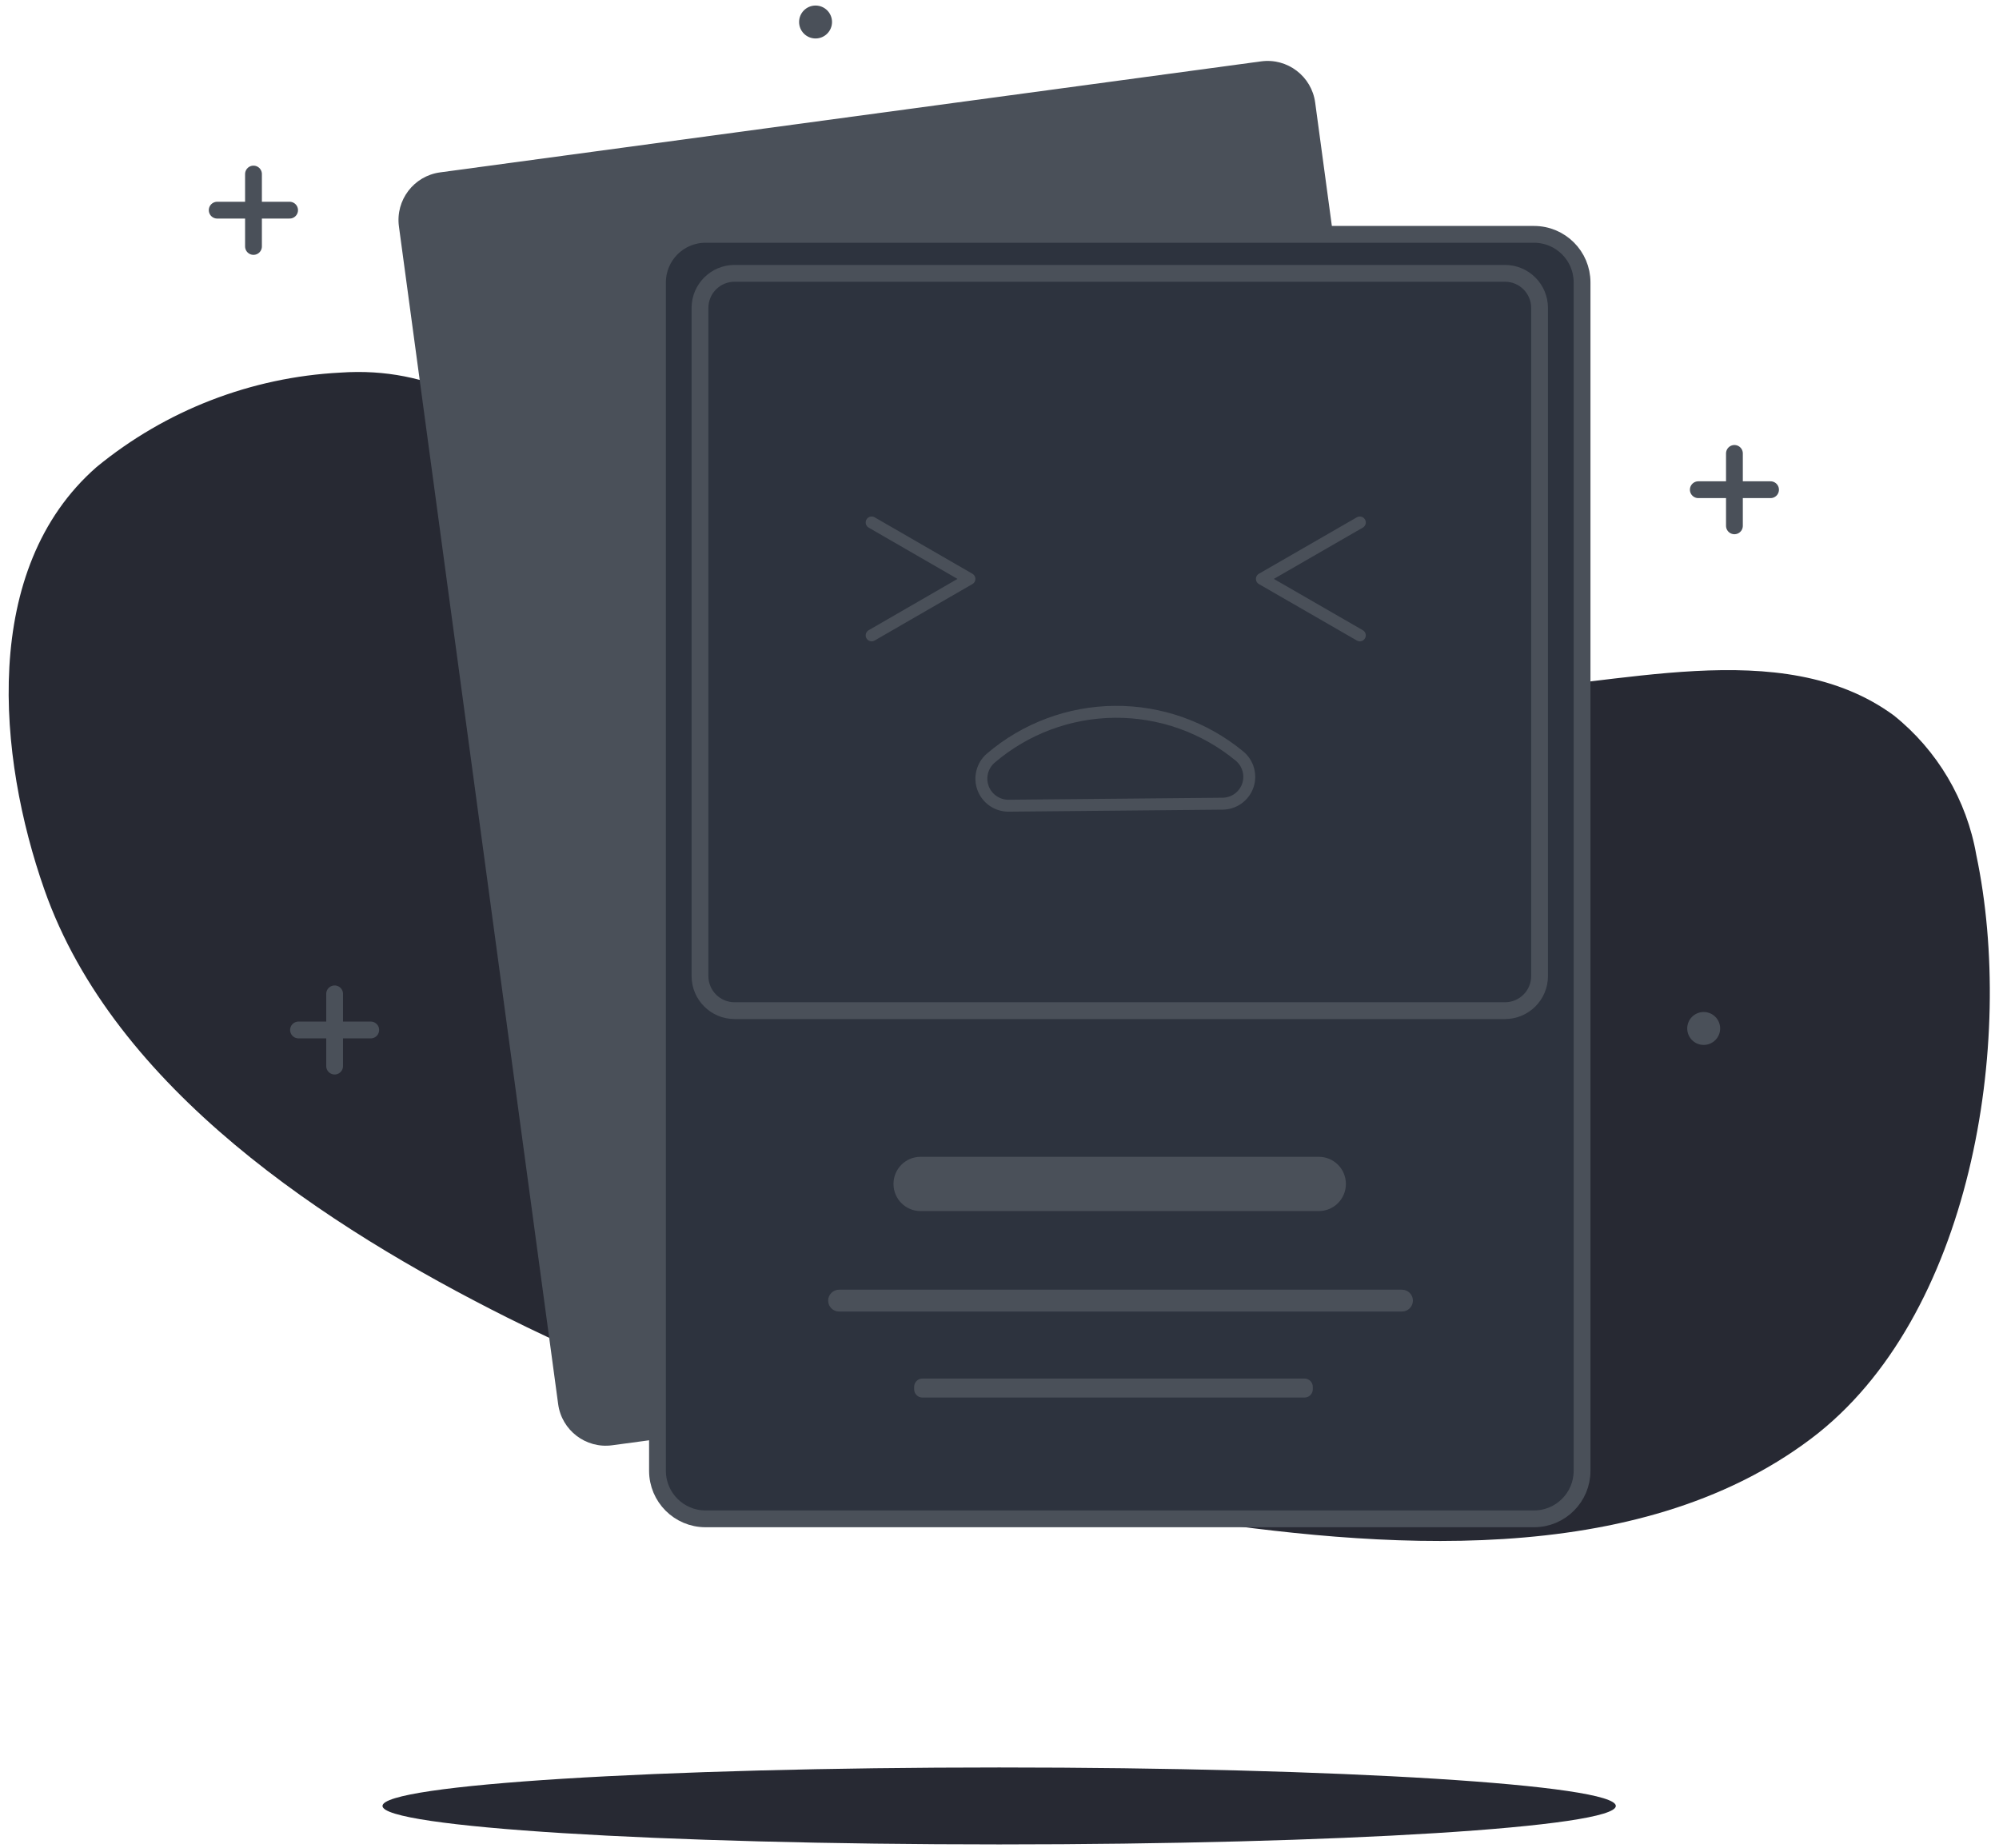 <svg
  width="119"
  height="110"
  viewBox="0 0 119 110"
  fill="none"
  xmlns="http://www.w3.org/2000/svg">
  <path
    d="M103.25 26.99V31.3"
    stroke="#4A5059"
    stroke-linecap="round"
    stroke-linejoin="round" />
  <path
    d="M101.1 29.15H105.4"
    stroke="#4A5059"
    stroke-linecap="round"
    stroke-linejoin="round" />
  <path
    d="M15.09 10.36V14.67"
    stroke="#4A5059"
    stroke-linecap="round"
    stroke-linejoin="round" />
  <path
    d="M12.93 12.51H17.24"
    stroke="#4A5059"
    stroke-linecap="round"
    stroke-linejoin="round" />
  <path
    d="M48.55 2.29C49.091 2.29 49.53 1.851 49.53 1.31C49.53 0.769 49.091 0.33 48.55 0.33C48.009 0.33 47.57 0.769 47.57 1.31C47.57 1.851 48.009 2.29 48.55 2.29Z"
    fill="#4A5059" />
  <path
    d="M79.97 41.25C71.59 41.25 63.08 40.92 55.11 38.7C47.29 36.5 40.15 32.32 33.71 27.5C29.51 24.32 25.71 21.8 20.26 22.18C14.947 22.454 9.861 24.424 5.75 27.8C-1.18 33.86 -0.13 45.07 2.64 52.95C6.8 64.82 19.5 73.07 30.22 78.44C42.65 84.65 56.3 88.26 70 90.33C82 92.16 97.41 93.48 107.81 85.64C117.37 78.44 119.99 62 117.65 50.9C117.081 47.619 115.331 44.659 112.73 42.58C106.02 37.67 96.02 40.95 88.48 41.11C85.68 41.17 82.83 41.24 79.97 41.25Z"
    fill="#272933" />
  <path
    d="M59.48 109.79C79.754 109.79 96.19 108.765 96.19 107.5C96.19 106.235 79.754 105.21 59.48 105.21C39.206 105.21 22.77 106.235 22.77 107.5C22.77 108.765 39.206 109.79 59.48 109.79Z"
    fill="#272933" />
  <path
    d="M75.075 3.653L26.199 10.261C24.634 10.473 23.537 11.913 23.748 13.478L33.227 83.58C33.438 85.146 34.879 86.243 36.444 86.031L85.319 79.423C86.885 79.212 87.982 77.771 87.77 76.206L78.292 6.104C78.08 4.538 76.64 3.441 75.075 3.653Z"
    fill="#4A5059" />
  <path
    d="M91.32 13.95H42C40.42 13.95 39.14 15.23 39.14 16.81V87.55C39.14 89.129 40.42 90.41 42 90.41H91.32C92.9 90.41 94.18 89.129 94.18 87.55V16.81C94.18 15.23 92.9 13.95 91.32 13.95Z"
    fill="#2D333E"
    stroke="#4A5059"
    stroke-miterlimit="10" />
  <path
    d="M78.51 68.86H54.8C53.911 68.86 53.19 69.581 53.19 70.47V70.48C53.19 71.369 53.911 72.09 54.8 72.09H78.51C79.399 72.09 80.12 71.369 80.12 70.48V70.47C80.12 69.581 79.399 68.86 78.51 68.86Z"
    fill="#4A5059" />
  <path
    d="M77.66 82.06H54.91C54.639 82.06 54.42 82.279 54.42 82.55V82.7C54.42 82.971 54.639 83.19 54.91 83.19H77.66C77.931 83.19 78.15 82.971 78.15 82.7V82.55C78.15 82.279 77.931 82.06 77.66 82.06Z"
    fill="#4A5059" />
  <path
    d="M83.46 76.77H49.95C49.591 76.77 49.3 77.061 49.3 77.42C49.3 77.779 49.591 78.07 49.95 78.07H83.46C83.819 78.07 84.11 77.779 84.11 77.42C84.11 77.061 83.819 76.77 83.46 76.77Z"
    fill="#4A5059" />
  <path
    d="M89.59 16.27H43.73C42.592 16.27 41.67 17.192 41.67 18.33V58.1C41.67 59.238 42.592 60.16 43.73 60.16H89.59C90.728 60.16 91.65 59.238 91.65 58.1V18.33C91.65 17.192 90.728 16.27 89.59 16.27Z"
    fill="#2D333E"
    stroke="#4A5059"
    stroke-miterlimit="10" />
  <path
    d="M72.78 47.84C73.109 47.838 73.43 47.734 73.698 47.543C73.966 47.351 74.169 47.082 74.278 46.772C74.388 46.461 74.398 46.124 74.309 45.807C74.22 45.49 74.035 45.208 73.78 45C71.692 43.278 69.063 42.347 66.356 42.371C63.65 42.395 61.038 43.371 58.98 45.13C58.73 45.345 58.553 45.631 58.471 45.951C58.389 46.27 58.407 46.606 58.523 46.915C58.638 47.223 58.846 47.489 59.117 47.676C59.388 47.863 59.711 47.962 60.04 47.96L72.78 47.84Z"
    stroke="#4A5059"
    stroke-width="0.71"
    stroke-linecap="round"
    stroke-linejoin="round" />
  <path
    d="M80.95 37.82L75.12 34.46L80.95 31.1"
    stroke="#4A5059"
    stroke-width="0.71"
    stroke-linecap="round"
    stroke-linejoin="round" />
  <path
    d="M51.89 37.82L57.71 34.46L51.89 31.1"
    stroke="#4A5059"
    stroke-width="0.71"
    stroke-linecap="round"
    stroke-linejoin="round" />
  <path
    d="M19.92 59.16V63.46"
    stroke="#4A5059"
    stroke-linecap="round"
    stroke-linejoin="round" />
  <path
    d="M17.77 61.31H22.07"
    stroke="#4A5059"
    stroke-linecap="round"
    stroke-linejoin="round" />
  <path
    d="M101.42 62.2C101.961 62.2 102.4 61.761 102.4 61.22C102.4 60.679 101.961 60.24 101.42 60.24C100.879 60.24 100.44 60.679 100.44 61.22C100.44 61.761 100.879 62.2 101.42 62.2Z"
    fill="#4A5059" />
</svg>
